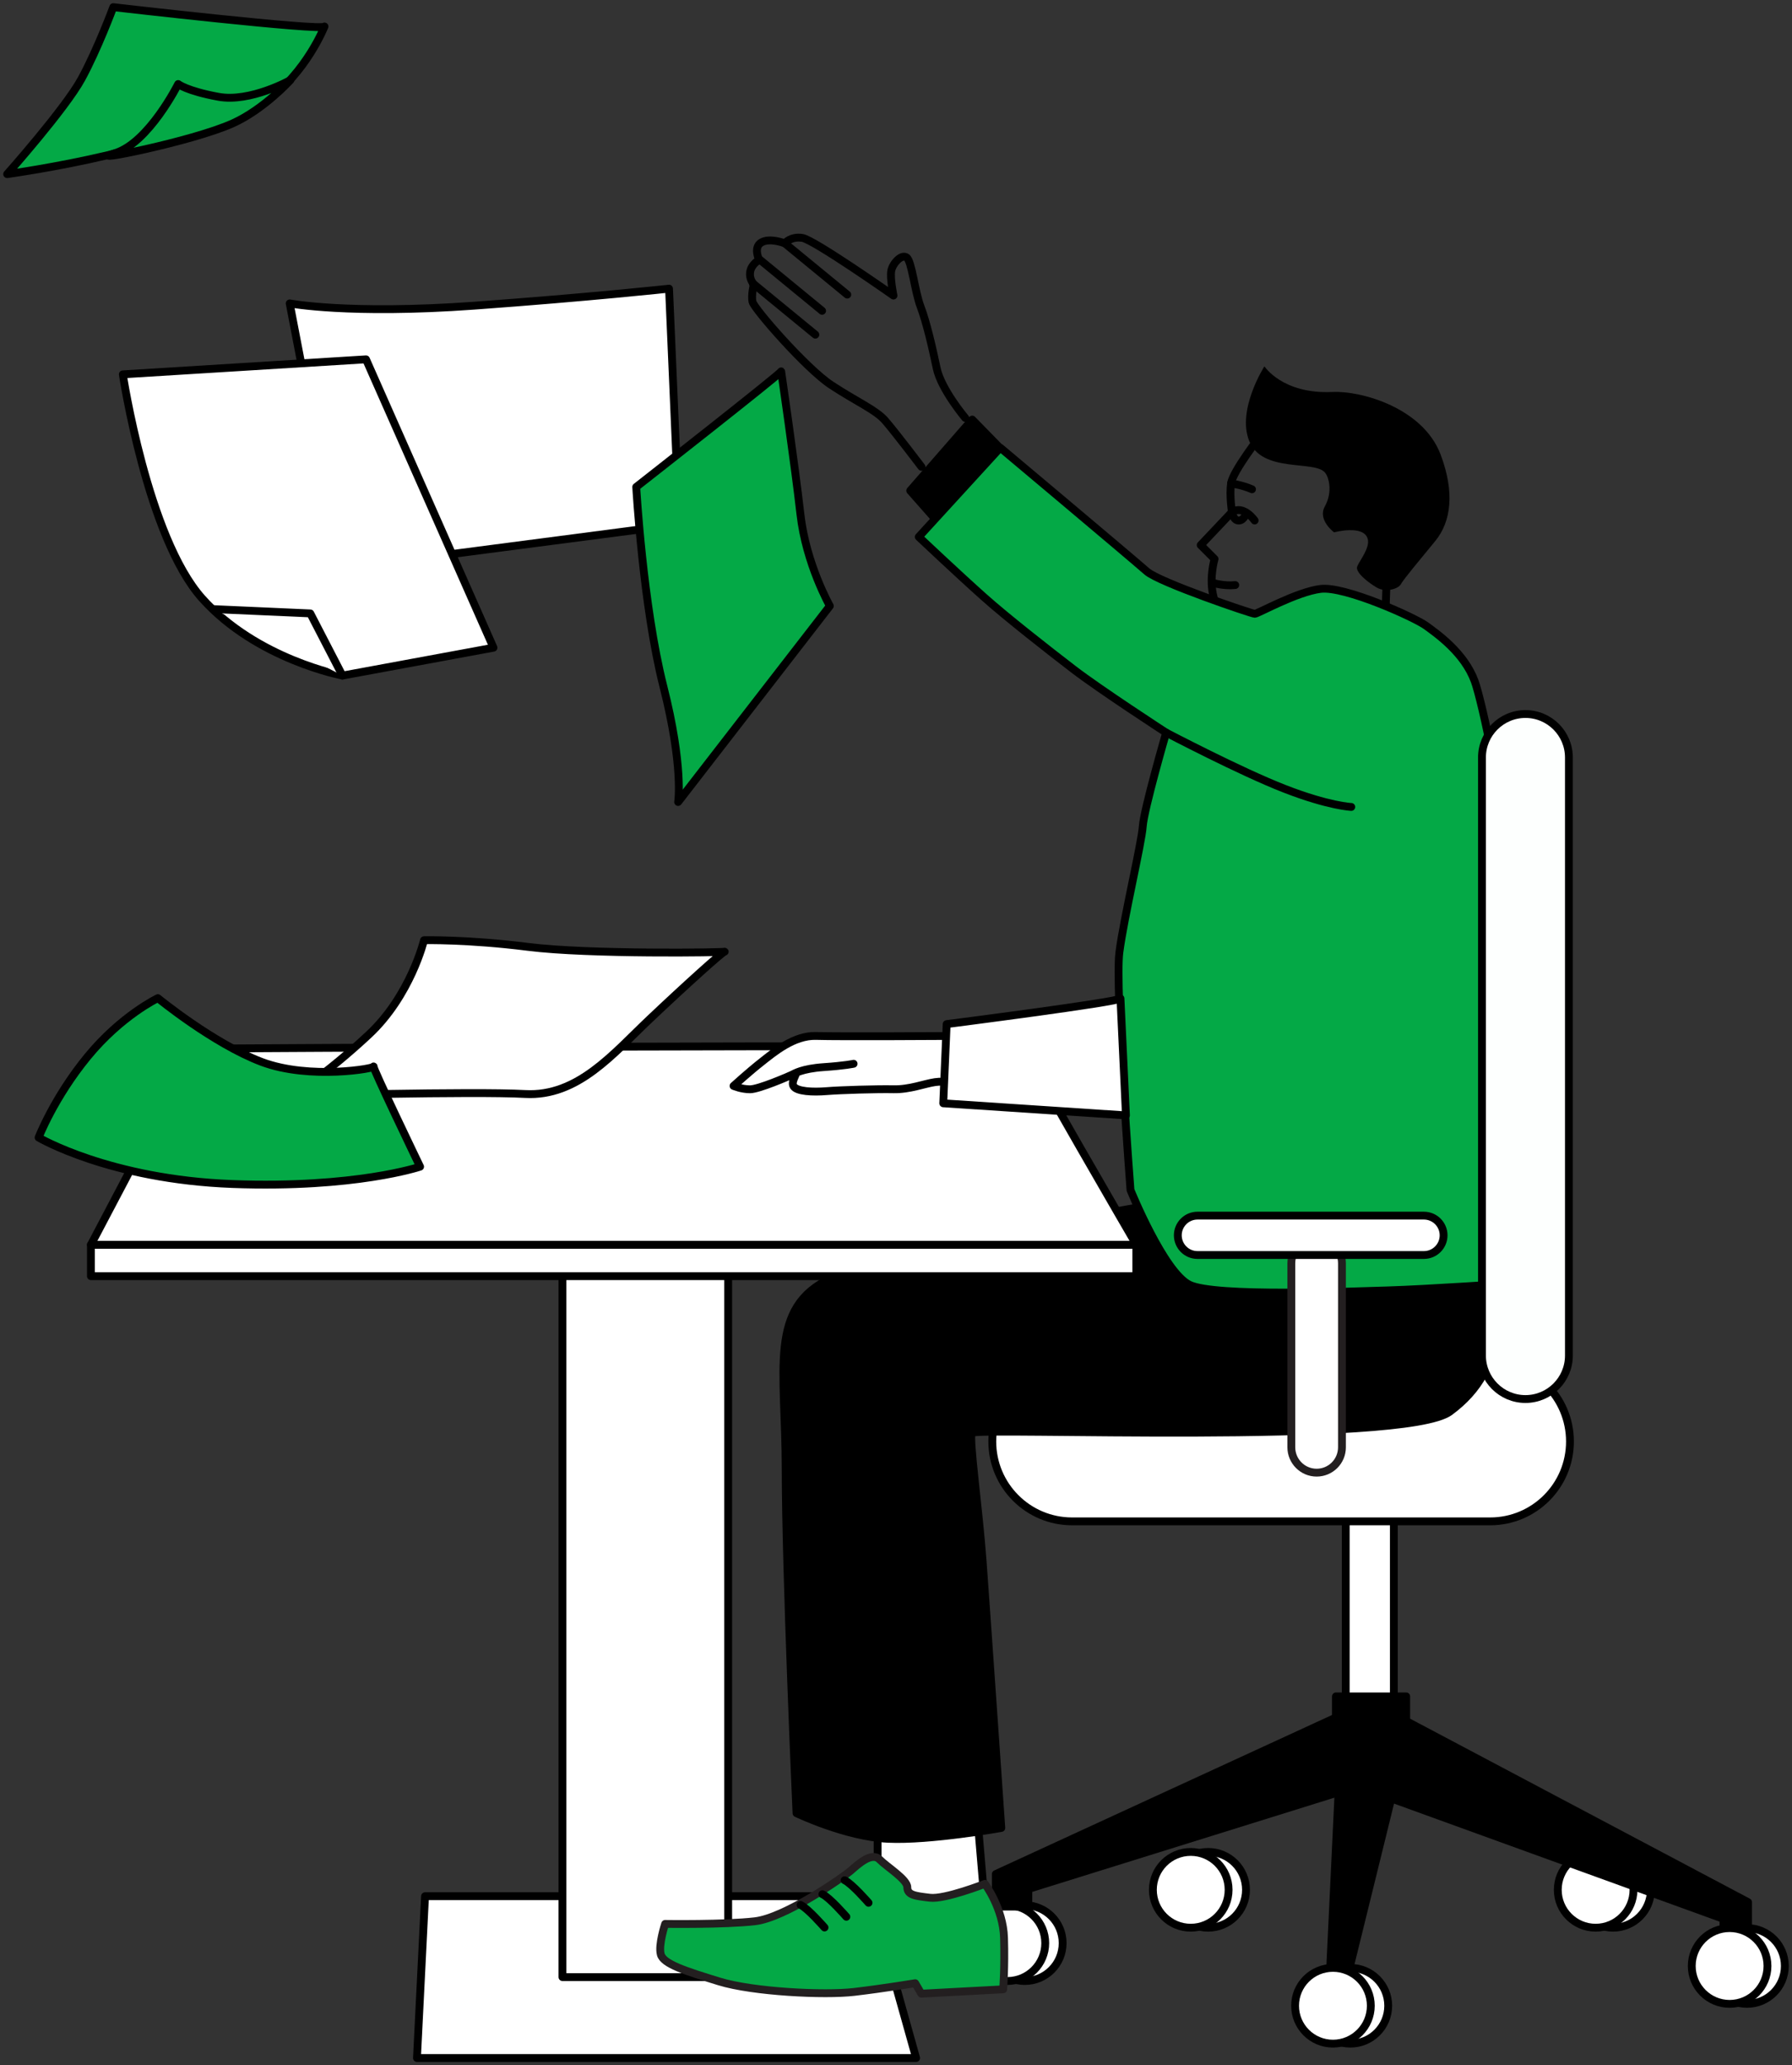 <svg width="501" height="577" viewBox="0 0 501 577" fill="none" xmlns="http://www.w3.org/2000/svg">
<rect x="0" y="0" width="501" height="577" fill="#333333" stroke="none"/>
<path d="M450.958 538.593C445.112 538.593 440.372 533.854 440.372 528.007C440.372 522.161 445.112 517.421 450.958 517.421C456.804 517.421 461.544 522.161 461.544 528.007C461.544 533.854 456.804 538.593 450.958 538.593Z" fill="white" stroke="black" stroke-width="2.192" stroke-miterlimit="10" stroke-linecap="round" stroke-linejoin="round"/>
<path d="M446.103 538.593C440.257 538.593 435.517 533.854 435.517 528.007C435.517 522.161 440.257 517.421 446.103 517.421C451.95 517.421 456.689 522.161 456.689 528.007C456.689 533.854 451.95 538.593 446.103 538.593Z" fill="white" stroke="black" stroke-width="2.192" stroke-miterlimit="10" stroke-linecap="round" stroke-linejoin="round"/>
<path d="M286.504 553.486C280.658 553.486 275.918 548.746 275.918 542.9C275.918 537.053 280.658 532.314 286.504 532.314C292.35 532.314 297.09 537.053 297.09 542.9C297.09 548.746 292.35 553.486 286.504 553.486Z" fill="white" stroke="black" stroke-width="2.192" stroke-miterlimit="10" stroke-linecap="round" stroke-linejoin="round"/>
<path d="M281.639 553.486C275.792 553.486 271.053 548.746 271.053 542.9C271.053 537.053 275.792 532.314 281.639 532.314C287.485 532.314 292.224 537.053 292.224 542.9C292.224 548.746 287.485 553.486 281.639 553.486Z" fill="white" stroke="black" stroke-width="2.192" stroke-miterlimit="10" stroke-linecap="round" stroke-linejoin="round"/>
<path d="M118.828 529.793L116.571 574.997H256.127L247.086 542.79L243.021 529.793H118.828Z" fill="white" stroke="black" stroke-width="2.192" stroke-miterlimit="10" stroke-linecap="round" stroke-linejoin="round"/>
<path d="M157.249 330.908H203.581V552.39H157.249V330.908Z" fill="white" stroke="black" stroke-width="2.192" stroke-miterlimit="10" stroke-linecap="round" stroke-linejoin="round"/>
<path d="M245.355 535.163H275.578L273.003 504.819L245.355 505.904V535.163Z" fill="white" stroke="black" stroke-width="2.192" stroke-miterlimit="10" stroke-linecap="round" stroke-linejoin="round"/>
<path d="M376.232 417.984H389.689V476.426H376.232V417.984Z" fill="white" stroke="black" stroke-width="2.192" stroke-miterlimit="10" stroke-linecap="round" stroke-linejoin="round"/>
<path d="M373.493 473.971H393.141V480.853L488.721 531.459V542.023H481.839V536.127L388.966 502.474L376.682 552.346H371.772L374.227 500.753L287.501 527.777V532.686H278.406V523.602L373.493 479.867V473.971Z" fill="black" stroke="black" stroke-width="2.192" stroke-miterlimit="10" stroke-linecap="round" stroke-linejoin="round"/>
<path d="M377.525 570.986C371.679 570.986 366.939 566.247 366.939 560.4C366.939 554.554 371.679 549.815 377.525 549.815C383.372 549.815 388.111 554.554 388.111 560.4C388.111 566.247 383.372 570.986 377.525 570.986Z" fill="white" stroke="black" stroke-width="2.192" stroke-miterlimit="10" stroke-linecap="round" stroke-linejoin="round"/>
<path d="M372.66 570.986C366.813 570.986 362.074 566.247 362.074 560.4C362.074 554.554 366.813 549.815 372.66 549.815C378.506 549.815 383.246 554.554 383.246 560.4C383.246 566.247 378.506 570.986 372.66 570.986Z" fill="white" stroke="black" stroke-width="2.192" stroke-miterlimit="10" stroke-linecap="round" stroke-linejoin="round"/>
<path d="M337.768 538.593C331.921 538.593 327.182 533.854 327.182 528.007C327.182 522.161 331.921 517.421 337.768 517.421C343.614 517.421 348.354 522.161 348.354 528.007C348.354 533.854 343.614 538.593 337.768 538.593Z" fill="white" stroke="black" stroke-width="2.192" stroke-miterlimit="10" stroke-linecap="round" stroke-linejoin="round"/>
<path d="M332.902 538.593C327.056 538.593 322.316 533.854 322.316 528.007C322.316 522.161 327.056 517.421 332.902 517.421C338.749 517.421 343.488 522.161 343.488 528.007C343.488 533.854 338.749 538.593 332.902 538.593Z" fill="white" stroke="black" stroke-width="2.192" stroke-miterlimit="10" stroke-linecap="round" stroke-linejoin="round"/>
<path d="M299.731 425.063H416.614C428.942 425.063 438.926 415.069 438.926 402.752C438.926 390.423 428.931 380.44 416.614 380.44H299.731C287.403 380.44 277.419 390.434 277.419 402.752C277.419 415.069 287.414 425.063 299.731 425.063Z" fill="white" stroke="black" stroke-width="2.192" stroke-linecap="round" stroke-linejoin="round"/>
<path d="M488.414 559.874C482.568 559.874 477.828 555.135 477.828 549.288C477.828 543.442 482.568 538.703 488.414 538.703C494.261 538.703 499 543.442 499 549.288C499 555.135 494.261 559.874 488.414 559.874Z" fill="white" stroke="black" stroke-width="2.192" stroke-miterlimit="10" stroke-linecap="round" stroke-linejoin="round"/>
<path d="M483.56 559.874C477.713 559.874 472.974 555.135 472.974 549.288C472.974 543.442 477.713 538.703 483.56 538.703C489.406 538.703 494.146 543.442 494.146 549.288C494.146 555.135 489.406 559.874 483.56 559.874Z" fill="white" stroke="black" stroke-width="2.192" stroke-miterlimit="10" stroke-linecap="round" stroke-linejoin="round"/>
<path d="M326.174 335.938C326.174 335.938 249.924 348.88 232.314 357.131C214.693 365.394 219.657 382.183 219.657 410.532C219.657 438.882 222.682 506.594 222.682 506.594C222.682 506.594 236.446 513.202 248.281 513.75C260.116 514.298 279.94 510.726 279.94 510.726C279.94 510.726 275.808 450.991 274.713 436.131C273.617 421.271 270.855 401.995 271.688 400.352C272.51 398.697 392.648 403.793 405.338 394.412C422.006 382.106 420.877 363.739 412.888 338.414C404.899 313.089 326.174 335.938 326.174 335.938Z" fill="black" stroke="black" stroke-width="2.192" stroke-miterlimit="10" stroke-linecap="round" stroke-linejoin="round"/>
<path d="M187.045 80.649L189.894 146.499L95.235 158.849L80.989 84.769C80.989 84.769 97.448 87.936 132.592 85.405C164.799 83.071 187.045 80.649 187.045 80.649Z" fill="white" stroke="black" stroke-width="2.192" stroke-miterlimit="10" stroke-linecap="round" stroke-linejoin="round"/>
<path d="M218.397 103.76C218.715 104.078 177.873 136.055 177.873 136.055C177.873 136.055 179.768 169.303 185.467 191.779C191.165 214.255 189.587 224.074 189.587 224.074L232.008 169.303C232.008 169.303 225.356 157.589 223.778 143.66C222.2 129.732 218.397 103.76 218.397 103.76Z" fill="#04A946" stroke="black" stroke-width="2.192" stroke-linecap="round" stroke-linejoin="round"/>
<path d="M90.72 7.403C90.72 7.403 85.646 20.334 74.49 28.191C68.189 32.629 48.343 39.018 30.119 43.357C16.071 46.7 2 48.65 2 48.65C2 48.65 18.23 30.393 22.788 22.032C27.347 13.671 31.665 2 31.665 2C31.665 2 90.183 8.75 90.72 7.403Z" fill="#04A946" stroke="black" stroke-width="2.192" stroke-linecap="round" stroke-linejoin="round"/>
<path d="M81.186 22.383C81.186 22.383 69.954 28.684 61.044 27.04C52.135 25.396 49.812 23.479 49.812 23.479C49.812 23.479 41.593 39.916 32.136 42.798C22.679 45.681 53.614 39.642 65.132 34.437C73.866 30.481 81.186 22.383 81.186 22.383Z" fill="#04A946" stroke="black" stroke-width="2.192" stroke-linecap="round" stroke-linejoin="round"/>
<path d="M102.325 100.396L34.338 104.593C34.338 104.593 41.231 150.115 56.508 167.188C71.784 184.261 95.739 188.754 95.739 188.754L137.973 180.963L102.325 100.396Z" fill="white" stroke="black" stroke-width="2.192" stroke-miterlimit="10" stroke-linecap="round" stroke-linejoin="round"/>
<path d="M95.739 188.754L86.753 171.385L59.795 170.191" fill="white"/>
<path d="M95.739 188.754L86.753 171.385L59.795 170.191" stroke="black" stroke-width="2.192" stroke-miterlimit="10" stroke-linecap="round" stroke-linejoin="round"/>
<path d="M25.418 347.784H317.681V356.551H25.418V347.784Z" fill="white" stroke="black" stroke-width="2.192" stroke-miterlimit="10" stroke-linecap="round" stroke-linejoin="round"/>
<path d="M25.419 347.784L54.283 292.981C54.283 292.981 286.636 291.523 286.636 292.981C286.636 294.438 317.692 347.784 317.692 347.784H25.419Z" fill="white" stroke="black" stroke-width="2.192" stroke-miterlimit="10" stroke-linecap="round" stroke-linejoin="round"/>
<path d="M387.618 163.342L387.443 168.58" stroke="black" stroke-width="2.192" stroke-linecap="round" stroke-linejoin="round"/>
<path d="M118.543 262.691C118.543 262.691 114.807 278.176 103.059 289.112C91.311 300.06 81.701 306.197 81.701 306.197C81.701 306.197 132.154 304.86 146.827 305.66C161.512 306.46 171.385 294.449 181.533 284.838C191.68 275.228 202.354 265.617 202.617 265.891C202.88 266.154 164.449 266.691 147.627 264.554C130.828 262.428 118.543 262.691 118.543 262.691Z" fill="white" stroke="black" stroke-width="2.192" stroke-miterlimit="10" stroke-linecap="round" stroke-linejoin="round"/>
<path d="M117.448 325.966C117.448 325.966 103.706 297.452 104.462 297.967C105.229 298.471 86.644 301.78 73.154 296.696C59.664 291.6 44.136 278.877 44.136 278.877C44.136 278.877 33.955 283.71 24.531 295.172C15.107 306.635 10.789 317.823 10.789 317.823C10.789 317.823 30.646 329.538 65.011 330.809C99.366 332.07 117.448 325.966 117.448 325.966Z" fill="#04A946" stroke="black" stroke-width="2.192" stroke-miterlimit="10" stroke-linecap="round" stroke-linejoin="round"/>
<path d="M352.43 121.71C352.43 121.71 344.661 131.661 344.179 135.058C343.696 138.455 344.42 143.069 344.42 143.069L335.686 152.296L339.565 156.175C339.565 156.175 338.108 161.029 339.083 165.884C340.058 170.739 341.768 171.144 341.768 171.144" stroke="black" stroke-width="2.192" stroke-linecap="round" stroke-linejoin="round"/>
<path d="M350.031 136.702C347.466 135.551 344.179 135.058 344.179 135.058" stroke="black" stroke-width="2.192" stroke-linecap="round" stroke-linejoin="round"/>
<path d="M339.258 162.892C339.258 162.892 342.206 163.791 345.34 163.462" stroke="black" stroke-width="2.192" stroke-linecap="round" stroke-linejoin="round"/>
<path d="M348.299 143.167C348.463 143.332 347.894 145.359 346.359 145.436C344.825 145.512 344.42 143.069 344.42 143.069C347.729 140.986 350.765 145.425 350.765 145.425" stroke="black" stroke-width="2.192" stroke-linecap="round" stroke-linejoin="round"/>
<path d="M372.977 148.734C372.977 148.734 368.298 145.293 370.38 141.523C372.616 137.491 371.553 133.425 370.468 132.077C367.553 128.461 352.836 132.318 349.219 123.146C345.768 114.401 353.504 102.347 353.504 102.347C353.504 102.347 358.523 110.182 372.561 109.514C380.594 109.141 397.831 113.974 402.752 126.981C406.762 137.578 405.689 145.753 401.283 151.134C396.878 156.515 392.473 161.742 391.651 163.21C390.84 164.679 387.245 165.501 384.955 164.186C382.665 162.87 378.796 159.901 379.443 158.268C380.1 156.635 383.081 153.041 382.38 150.553C381.24 146.509 372.977 148.734 372.977 148.734Z" fill="black"/>
<path d="M269.858 116.768C269.858 116.768 263.108 108.779 261.869 102.851C260.631 96.922 258.998 89.953 257.365 85.657C255.733 81.361 254.911 72.967 253.475 71.937C252.04 70.918 249.585 73.57 249.18 75.619C248.774 77.668 249.793 82.578 249.793 82.578C249.793 82.578 227.58 66.973 224.304 66.469C221.027 65.965 219.405 67.981 219.405 67.981C219.405 67.981 215.252 66.348 212.874 67.729C210.496 69.11 212.249 72.627 212.249 72.627C212.249 72.627 210.113 73.756 209.74 75.893C209.367 78.03 210.748 79.411 210.748 79.411C210.748 79.411 209.992 82.424 210.376 84.309C210.759 86.194 225.334 102.917 232.369 107.563C239.405 112.209 244.818 114.478 247.448 117.491C250.089 120.505 257.628 130.433 257.628 130.433" stroke="black" stroke-width="2.192" stroke-linecap="round" stroke-linejoin="round"/>
<path d="M219.405 67.981L236.873 82.315" stroke="black" stroke-width="2.192" stroke-linecap="round" stroke-linejoin="round"/>
<path d="M212.37 72.507L229.838 86.841" stroke="black" stroke-width="2.192" stroke-linecap="round" stroke-linejoin="round"/>
<path d="M210.474 79.17L227.953 93.503" stroke="black" stroke-width="2.192" stroke-linecap="round" stroke-linejoin="round"/>
<path d="M279.754 125.173C279.754 125.173 315.106 154.827 320.651 159.671C324.158 162.728 349.965 171.495 350.809 171.495C351.652 171.495 362.457 165.38 369.208 164.536C375.969 163.692 395.552 172.525 398.719 174.848C401.886 177.171 409.349 182.377 412.275 190.289C414.357 195.921 420.932 226.386 420.296 237.794C419.661 249.19 422.652 358.578 422.652 358.578C422.652 358.578 398.642 360.222 388.045 360.529C377.449 360.835 339.74 362.403 332.574 358.973C325.407 355.543 316.059 332.486 316.059 332.486C316.059 332.486 311.698 275.765 312.947 266.099C314.196 256.434 319.182 235.558 319.489 230.879C319.796 226.2 326.031 204.699 326.031 204.699C326.031 204.699 307.566 192.71 300.137 187.012C292.707 181.314 281.365 172.415 275.25 166.969C267.897 160.427 256.861 150.005 256.861 150.005L279.589 125.173H279.754Z" fill="#04A946" stroke="black" stroke-width="2.192" stroke-miterlimit="10" stroke-linecap="round" stroke-linejoin="round"/>
<path d="M279.578 125.173L271.809 117.228L254.473 137.085L261.037 144.515" fill="black"/>
<path d="M279.578 125.173L271.809 117.228L254.473 137.085L261.037 144.515" stroke="black" stroke-width="2.192" stroke-linecap="round" stroke-linejoin="round"/>
<path d="M326.02 204.688C326.02 204.688 346.732 215.559 359.159 220.392C371.575 225.224 377.788 225.454 377.788 225.454" stroke="black" stroke-width="2.192" stroke-linecap="round" stroke-linejoin="round"/>
<path d="M266.877 289.441C266.877 289.441 234.353 289.649 228.161 289.441C221.969 289.233 216.304 294.054 212.951 296.685C209.597 299.304 205.082 303.402 205.082 303.402C205.082 303.402 207.285 304.344 209.696 304.344C212.107 304.344 220.402 300.772 221.969 300.038C223.548 299.304 220.917 302.032 221.86 303.501C222.802 304.969 227.208 305.177 231.098 304.86C234.977 304.542 245.267 304.235 249.771 304.334C254.286 304.443 258.483 302.756 261.42 302.339C264.357 301.923 266.351 302.756 266.56 302.449C266.768 302.142 266.877 289.441 266.877 289.441Z" fill="white" stroke="black" stroke-width="2.192" stroke-miterlimit="10" stroke-linecap="round" stroke-linejoin="round"/>
<path d="M221.97 300.038C221.97 300.038 224.172 298.569 230.254 298.153C236.336 297.737 238.648 297.211 238.648 297.211" fill="white"/>
<path d="M221.97 300.038C221.97 300.038 224.172 298.569 230.254 298.153C236.336 297.737 238.648 297.211 238.648 297.211" stroke="black" stroke-width="2.192" stroke-miterlimit="10" stroke-linecap="round" stroke-linejoin="round"/>
<path d="M313.254 278.965C313.254 279.918 264.664 286.131 264.664 286.131L263.71 308.257L314.788 311.632L313.254 278.965Z" fill="white" stroke="black" stroke-width="2.192" stroke-miterlimit="10" stroke-linecap="round" stroke-linejoin="round"/>
<path d="M368.101 411.453C372.013 411.453 375.18 408.286 375.18 404.374V352.956C375.18 349.044 372.013 345.877 368.101 345.877C364.189 345.877 361.022 349.044 361.022 352.956V404.374C361.033 408.286 364.2 411.453 368.101 411.453Z" fill="white" stroke="#231F20" stroke-width="2.192" stroke-miterlimit="10" stroke-linecap="round" stroke-linejoin="round"/>
<path d="M334.787 350.644H398.094C401.13 350.644 403.595 348.178 403.595 345.143C403.595 342.107 401.13 339.642 398.094 339.642H334.787C331.752 339.642 329.286 342.107 329.286 345.143C329.297 348.189 331.752 350.644 334.787 350.644Z" fill="white" stroke="black" stroke-width="2.192" stroke-linecap="round" stroke-linejoin="round"/>
<path d="M275.348 526.341C275.348 526.341 280.466 533.158 280.707 541.442C280.948 549.727 280.466 555.809 280.466 555.809L257.574 557.025L255.864 554.099C255.864 554.099 247.097 555.557 238.813 556.532C230.528 557.507 210.562 556.532 201.061 553.606C191.56 550.68 185.467 548.73 184.744 546.056C184.009 543.371 185.96 537.53 185.96 537.53C185.96 537.53 202.518 537.771 211.044 536.796C219.57 535.821 235.887 524.369 237.837 522.67C239.788 520.972 243.678 517.312 245.87 519.503C248.062 521.695 253.662 525.103 253.662 527.295C253.662 529.486 255.853 529.728 259.996 530.221C264.149 530.725 275.348 526.341 275.348 526.341Z" fill="#04A946" stroke="#231F20" stroke-width="2.192" stroke-miterlimit="10" stroke-linecap="round" stroke-linejoin="round"/>
<path d="M242.824 531.634C242.824 531.634 238.122 526.232 236.128 525.333" stroke="black" stroke-width="2.192" stroke-linecap="round" stroke-linejoin="round"/>
<path d="M236.621 535.536C236.621 535.536 231.92 530.133 229.925 529.234" stroke="black" stroke-width="2.192" stroke-linecap="round" stroke-linejoin="round"/>
<path d="M230.517 538.538C230.517 538.538 225.816 533.136 223.822 532.237" stroke="black" stroke-width="2.192" stroke-linecap="round" stroke-linejoin="round"/>
<path d="M426.477 390.884C433.183 390.884 438.63 385.448 438.63 378.731V211.647C438.63 204.94 433.194 199.494 426.477 199.494C419.77 199.494 414.324 204.929 414.324 211.647V378.731C414.335 385.437 419.77 390.884 426.477 390.884Z" fill="#FDFFFE" stroke="black" stroke-width="2.192" stroke-linecap="round" stroke-linejoin="round"/>
</svg>
